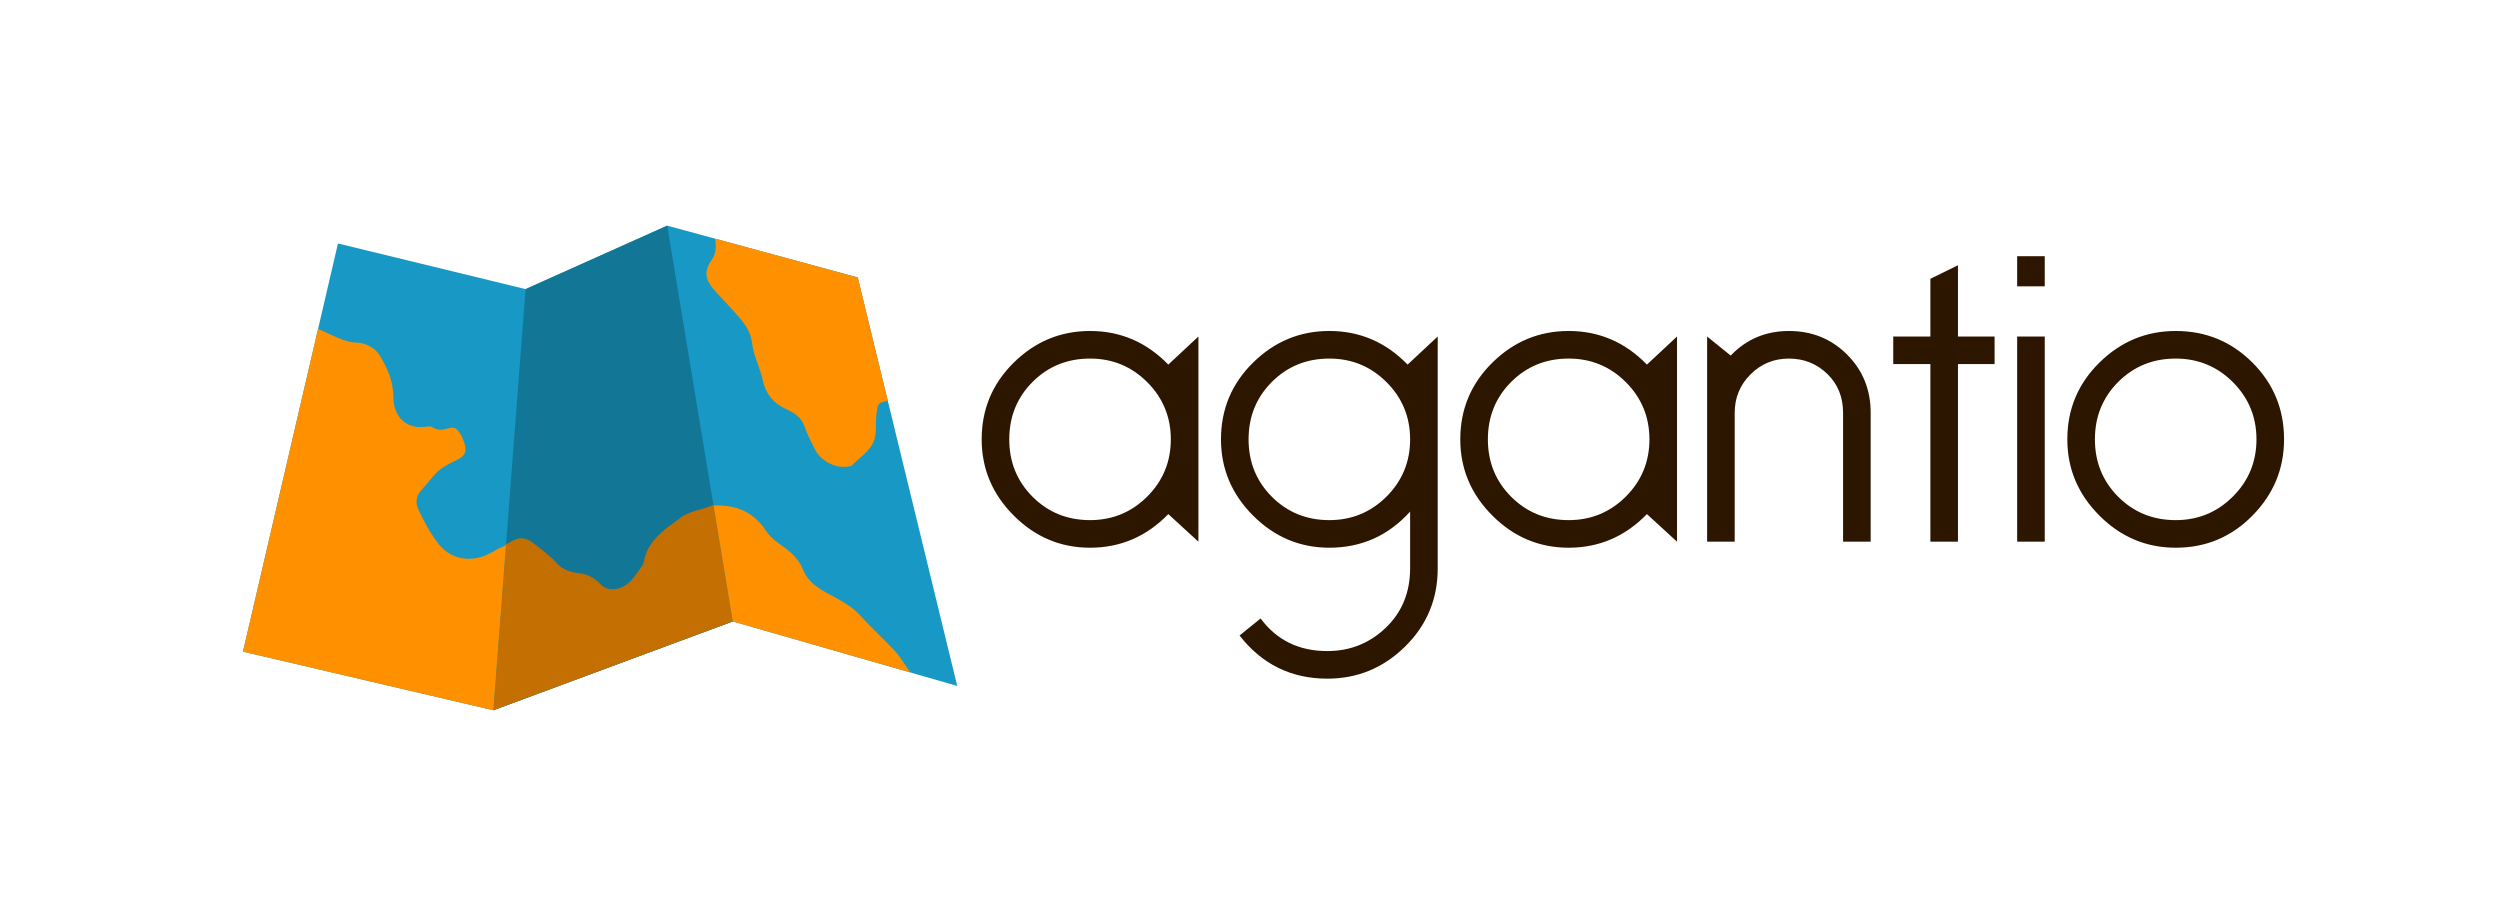 <svg xmlns="http://www.w3.org/2000/svg" width="2171.565" height="800" viewBox="0 0 2171.565 800"><path fill="#1899C5" d="M293.565 211.486l-82.5 354.545 217.454 50.91 207.949-77.161 195.015 56.06-86.418-354.84-165.5-45-123.029 55.124z"/><path fill="#127696" d="M428.519 616.941l207.949-77.161-56.903-343.78-123.029 55.124z"/><path d="M636.466 539.781l-207.95 77.16 11.05-144.2v-.01c1.62-.83 3.3-1.561 4.84-2.521 6.27-3.899 12.28-3.38 18.05.98 7.69 5.81 15.43 11.64 22 18.7 5.05 5.439 11.31 7.159 18.17 7.939 7.48.851 13.7 3.99 18.91 9.54 5.36 5.73 13.58 5.65 20.51 1.74 7.229-4.07 10.75-10.96 15.369-17.08.971-1.27 1.66-2.94 1.931-4.52 1.96-11.771 9.31-20.021 17.89-27.37 3.87-3.311 8.3-5.94 12.21-9.2 8.771-7.29 20.13-7.99 30.11-12.19l.2.07 16.71 100.962z" fill-rule="evenodd" clip-rule="evenodd" fill="#C46F01"/><path d="M771.056 347.722c-.101.159-.221.319-.38.479-8.551 1.82-8.011 2.55-9.32 11.28-1.4 9.31 1.37 19.25-4.57 28.03-4.569 6.76-11.43 10.93-16.729 16.8-.19.2-.59.22-.9.319-11.25 3.511-25.29-3.21-30.859-13.619-3.7-6.9-7.051-13.83-9.681-21.19-2.729-7.63-9.229-11.5-16.1-14.65-11.09-5.09-17.561-13.399-20.11-25.439-1.6-7.561-4.93-14.73-7.12-22.181-1.26-4.27-1.7-8.77-2.67-13.14-2.46-11.149-10.59-18.63-17.68-26.72-5.04-5.74-10.54-11.05-15.47-16.91-7.11-8.44-7.851-15.63-1.36-24.9 4.19-5.97 4.11-12.17 2.979-18.59l123.98 33.71 25.99 106.721zm-332.471 126.46c-7.04 2.39-12.84 7.29-20.09 9.46-14.52 4.359-28.71.39-37.84-11.53-6.99-9.12-12.45-19.19-17.26-29.58-2.84-6.15-1.82-12.2 2.77-17.05 3.66-3.87 6.89-8.061 10.32-12.101 5.27-6.21 12.18-10.06 19.48-13.43 8.66-3.979 10.15-8.01 6.72-17.04-.71-1.85-1.47-3.71-2.5-5.39-3.85-6.26-5.53-7.03-12.65-5-4.09 1.17-7.79 1.16-11.44-1.17-1.39-.891-2.87-1.221-4.71-.88-18.43 3.319-29.7-8.511-29.68-25.5.02-13.891-5.47-25.79-12.15-36.66-3.98-6.49-12.89-10.891-21.5-10.811-7.5.07-20.68-6.939-31.77-11.76l-65.22 280.29 217.45 50.91 11.05-144.2c-.33.491-.649.961-.98 1.442zm339.24 91.79c-9.88-10.721-20.819-20.351-30.55-31.28-7.88-8.86-19.09-14.13-29.54-19.87-8.85-4.84-16.39-10.43-20.43-20.45-3.17-7.84-9.21-13.96-16.24-19.06-5.56-4.04-11.5-7.8-15.38-13.811-10.61-16.41-26.01-23.21-45.16-22.399l-.77-.28 16.71 100.96 154.199 44.33c-5.198-7.901-10.349-15.451-12.839-18.14z" fill-rule="evenodd" clip-rule="evenodd" fill="#FF9000"/><g fill="#2C1600"><path d="M1014.824 446.562c-18.889 19.468-41.55 29.198-67.983 29.198-25.569 0-47.651-9.295-66.24-27.891-18.596-18.589-27.891-40.672-27.891-66.24 0-26.146 9.295-48.372 27.891-66.676 18.589-18.303 40.671-27.455 66.24-27.455 26.433 0 49.094 9.738 67.983 29.199l26.147-24.404v178.237l-26.147-23.968zm-67.983-135.095c-19.76 0-36.389 6.755-49.898 20.265-13.51 13.509-20.264 30.144-20.264 49.897 0 19.761 6.754 36.389 20.264 49.898 13.509 13.509 30.138 20.264 49.898 20.264 19.46 0 36.021-6.822 49.68-20.481 13.653-13.652 20.482-30.213 20.482-49.681 0-19.461-6.83-36.021-20.482-49.68-13.659-13.652-30.219-20.482-49.68-20.482zM1095.003 537.206c13.945 18.882 33.264 28.326 57.96 28.326 19.754 0 36.675-6.755 50.77-20.264 14.089-13.51 21.136-30.724 21.136-51.642v-49.244c-18.889 20.918-42.271 31.377-70.162 31.377-25.568 0-47.65-9.295-66.239-27.891-18.596-18.589-27.891-40.672-27.891-66.24 0-26.146 9.295-48.372 27.891-66.676 18.589-18.303 40.671-27.455 66.239-27.455 26.434 0 49.095 9.738 67.983 29.199l26.147-24.404v201.334c0 26.727-9.444 49.388-28.326 67.983-18.889 18.589-41.4 27.891-67.548 27.891-31.376 0-56.802-12.495-76.263-37.479l18.303-14.815zm59.703-225.739c-19.76 0-36.388 6.755-49.897 20.265-13.51 13.509-20.265 30.144-20.265 49.897 0 19.761 6.755 36.389 20.265 49.898 13.51 13.509 30.138 20.264 49.897 20.264 19.461 0 36.021-6.822 49.681-20.481 13.652-13.652 20.481-30.213 20.481-49.681 0-19.461-6.829-36.021-20.481-49.68-13.659-13.652-30.22-20.482-49.681-20.482zM1430.555 446.562c-18.889 19.468-41.55 29.198-67.983 29.198-25.568 0-47.65-9.295-66.239-27.891-18.597-18.589-27.891-40.672-27.891-66.24 0-26.146 9.294-48.372 27.891-66.676 18.589-18.303 40.671-27.455 66.239-27.455 26.434 0 49.095 9.738 67.983 29.199l26.147-24.404v178.237l-26.147-23.968zm-67.984-135.095c-19.76 0-36.388 6.755-49.897 20.265-13.51 13.509-20.265 30.144-20.265 49.897 0 19.761 6.755 36.389 20.265 49.898 13.51 13.509 30.138 20.264 49.897 20.264 19.461 0 36.021-6.822 49.681-20.481 13.652-13.652 20.481-30.213 20.481-49.681 0-19.461-6.829-36.021-20.481-49.68-13.659-13.652-30.22-20.482-49.681-20.482zM1482.844 470.53v-178.237l20.482 16.56c13.652-14.231 30.506-21.354 50.552-21.354s36.893 6.83 50.552 20.482c13.652 13.66 20.481 30.506 20.481 50.552v111.997h-23.968v-111.998c0-13.652-4.576-24.907-13.728-33.773-9.151-8.858-20.265-13.292-33.338-13.292-13.074 0-24.187 4.576-33.338 13.728s-13.728 20.265-13.728 33.338v111.997h-23.967zM1676.769 316.261h-32.248v-23.968h32.248v-50.116l23.969-11.767v61.883h31.812v23.968h-31.812v154.27h-23.969v-154.27zM1752.155 222.566h23.969v26.146h-23.969v-26.146zm0 69.727h23.969v178.237h-23.969v-178.237zM1889.863 287.498c26.147 0 48.373 9.152 66.676 27.455 18.304 18.304 27.455 40.529 27.455 66.676 0 25.568-9.151 47.651-27.455 66.24-18.303 18.596-40.528 27.891-66.676 27.891-25.568 0-47.65-9.295-66.239-27.891-18.597-18.589-27.891-40.672-27.891-66.24 0-26.146 9.294-48.372 27.891-66.676 18.589-18.303 40.671-27.455 66.239-27.455zm0 23.969c-19.76 0-36.388 6.755-49.897 20.265-13.51 13.509-20.265 30.144-20.265 49.897 0 19.761 6.755 36.389 20.265 49.898 13.51 13.509 30.138 20.264 49.897 20.264 19.461 0 36.021-6.822 49.681-20.481 13.652-13.652 20.481-30.213 20.481-49.681 0-19.461-6.829-36.021-20.481-49.68-13.659-13.652-30.22-20.482-49.681-20.482z"/></g></svg>